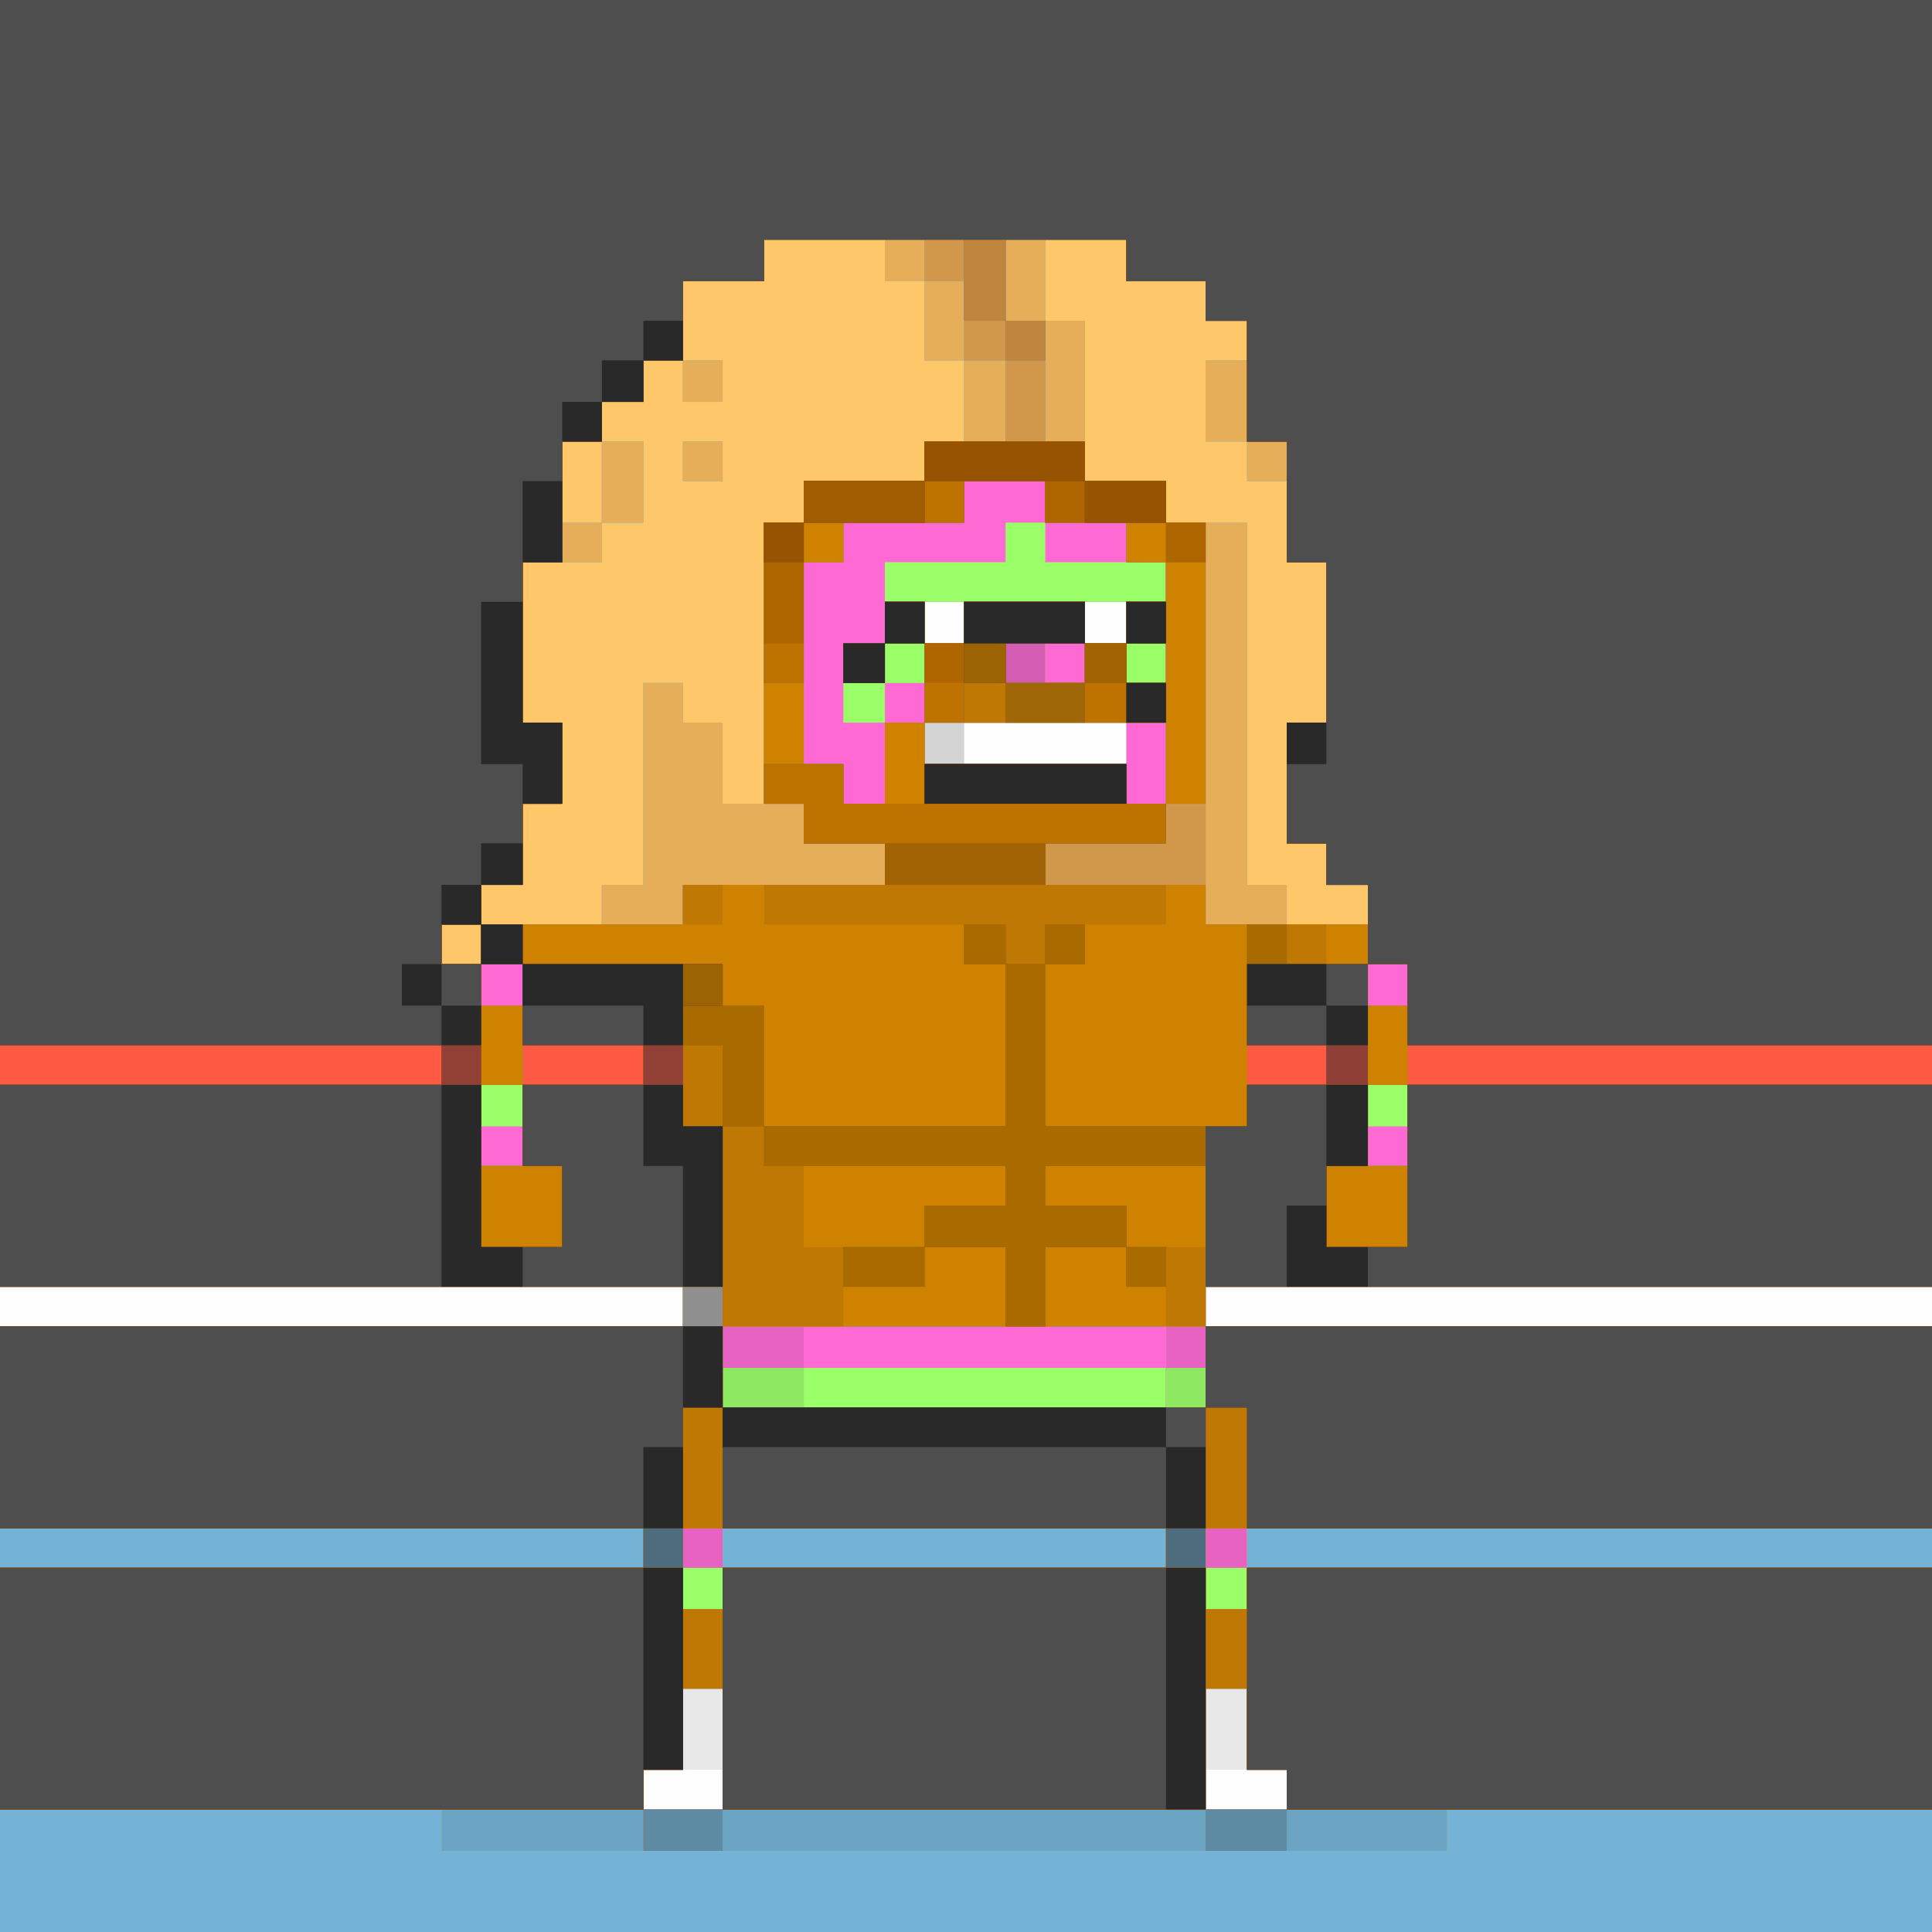 <?xml version="1.0" encoding="utf-8"?>
<!-- Generator: Adobe Illustrator 16.0.0, SVG Export Plug-In . SVG Version: 6.00 Build 0)  -->
<!DOCTYPE svg PUBLIC "-//W3C//DTD SVG 1.1//EN" "http://www.w3.org/Graphics/SVG/1.1/DTD/svg11.dtd">
<svg version="1.1"
	 id="svg3861" xmlns:dc="http://purl.org/dc/elements/1.1/" xmlns:cc="http://creativecommons.org/ns#" xmlns:rdf="http://www.w3.org/1999/02/22-rdf-syntax-ns#" xmlns:svg="http://www.w3.org/2000/svg"
	 xmlns="http://www.w3.org/2000/svg" xmlns:xlink="http://www.w3.org/1999/xlink" x="0px" y="0px" width="1024px" height="1024px"
	 viewBox="0 0 1024 1024" enable-background="new 0 0 1024 1024" xml:space="preserve">
<rect x="0" y="0" width="1024" height="1024" fill="#333333" stroke="none"/>
<g id="g3871">
	<path id="path3935" fill="#FEFEFE" d="M0,512V0h512h512v512v512H512H0V512z"/>
	<path id="path3933" fill="#E8E8E8" d="M0,863.5V703h181h181v-10.5V682H181H0V341V0h512h512v341v341H831.5H639v10.5V703h192.5H1024
		v160.5V1024H512H0V863.5z M383,948.5V938h-21h-21v10.5V959h21h21V948.5z M682,948.5V938h-21.5H639v10.5V959h21.5H682V948.5z
		 M597,394v-11h-43h-43v11v11h43h43V394z M511,330v-11h-10.5H490v11v11h10.5H511V330z M597,330v-11h-11h-11v11v11h11h11V330z"/>
	<path id="path3931" fill="#D4D4D4" d="M0,863.5V703h181h181v-10.5V682H181H0V341V0h512h512v341v341H831.5H639v10.5V703h192.5H1024
		v160.5V1024H512H0V863.5z M383,927v-32h-10.5H362v21.5V938h-10.5H341v10.5V959h21h21V927z M682,948.5V938h-10.5H661v-21.5V895h-11
		h-11v32v32h21.5H682V948.5z M597,394v-11h-43h-43v11v11h43h43V394z M511,330v-11h-10.5H490v11v11h10.5H511V330z M597,330v-11h-11
		h-11v11v11h11h11V330z"/>
	<path id="path3929" fill="#FE69D4" d="M0,863.5V703h181h181v-10.5V682H181H0V341V0h512h512v341v341H831.5H639v10.5V703h192.5H1024
		v160.5V1024H512H0V863.5z M383,927v-32h-10.5H362v21.5V938h-10.5H341v10.5V959h21h21V927z M682,948.5V938h-10.5H661v-21.5V895h-11
		h-11v32v32h21.5H682V948.5z M597,394v-11h-53.5H490v11v11h53.5H597V394z M511,330v-11h-10.5H490v11v11h10.5H511V330z M597,330v-11
		h-11h-11v11v11h11h11V330z"/>
	<path id="path3927" fill="#FEC769" d="M0,863.5V703h181h181v-10.5V682H181H0V341V0h512h512v341v341H831.5H639v10.5V703h192.5H1024
		v160.5V1024H512H0V863.5z M383,927v-32h-10.5H362v21.5V938h-10.5H341v10.5V959h21h21V927z M682,948.5V938h-10.5H661v-21.5V895h-11
		h-11v32v32h21.5H682V948.5z M618,714v-11h-96h-96v11v11h96h96V714z M277,607.5V597h-11h-11v10.5V618h11h11V607.5z M746,607.5V597
		h-10.5H725v10.5V618h10.5H746V607.5z M277,522v-11h-11h-11v11v11h11h11V522z M746,522v-11h-10.5H725v11v11h10.5H746V522z
		 M469,404.5V383h10.5H490v11v11h53.5H597v10.5V426h10.5H618v-21.5V383h-64h-64v-10.5V362h-10.5H469v10.5V383h-11h-11v-21v-21h11h11
		v-21.5V298h32h32v-10.5V277h10.5H554v10.5V298h21.5H597v-10.5V277h-21.5H554v-11v-11h-21.5H511v11v11h-32h-32v10.5V298h-10.5H426
		v53.5V405h10.5H447v10.5V426h11h11V404.5z M575,351.5V341h11h11v-11v-11h-11h-11v11v11h-10.5H554v10.5V362h10.5H575V351.5z
		 M511,330v-11h-10.5H490v11v11h10.5H511V330z"/>
	<path id="path3925" fill="#E862C2" d="M0,863.5V703h181h181v-10.5V682H181H0V341V0h512h512v341v341H831.5H639v10.5V703h192.5H1024
		v160.5V1024H512H0V863.5z M383,927v-32h-10.5H362v21.5V938h-10.5H341v10.5V959h21h21V927z M682,948.5V938h-10.5H661v-21.5V895h-11
		h-11v32v32h21.5H682V948.5z M618,714v-11h-96h-96v11v11h96h96V714z M277,607.5V597h-11h-11v10.5V618h11h11V607.5z M746,607.5V597
		h-10.5H725v10.5V618h10.5H746V607.5z M277,522v-11h-11h-11v-10.5V490h32h32v-10.5V469h11h11v-53.5V362h10.5H362v10.5V383h10.5H383
		v21.5V426h11h11v-74.5V277h10.5H426v-11v-11h32h32v-10.5V234h10.5H511v-21.5V191h-10.5H490v-21v-21h-10.5H469v-11v-11h-32h-32v11
		v11h-21.5H362v21v21h-10.5H341v11v11h-11h-11v10.5V234h-10.5H298v21.5V277h10.5H319v10.5V298h-21h-21v42.5V383h10.5H298v21.5V426
		h-10.5H277v21.5V469h-11h-11v10.5V490h-10.5H234v10.5V511h10.5H255v11v11h11h11V522z M319,255.5V234h11h11v21.5V277h-11h-11V255.5z
		 M362,244.5V234h10.5H383v10.5V255h-10.5H362V244.5z M362,202v-11h10.5H383v11v11h-10.5H362V202z M746,522v-11h-10.5H725v11v11
		h10.5H746V522z M725,479.5V469h-11h-11v-11v-11h-10.5H682v-32v-32h10.5H703v-42.5V298h-10.5H682v-21.5V255h-10.5H661v-10.5V234h-11
		h-11v-21.5V191h11h11v-10.5V170h-11h-11v-10.5V149h-21h-21v-11v-11h-21.5H554v21.5V170h10.5H575v42.5V255h21.5H618v11v11h21.5H661
		v96v96h10.5H682v10.5V490h21.5H725V479.5z M469,404.5V383h10.5H490v11v11h53.5H597v10.5V426h10.5H618v-21.5V383h-64h-64v-10.5V362
		h-10.5H469v10.5V383h-11h-11v-21v-21h11h11v-21.5V298h32h32v-10.5V277h10.5H554v10.5V298h21.5H597v-10.5V277h-21.5H554v-11v-11
		h-21.5H511v11v11h-32h-32v10.5V298h-10.5H426v53.5V405h10.5H447v10.5V426h11h11V404.5z M575,351.5V341h11h11v-11v-11h-11h-11v11v11
		h-10.5H554v10.5V362h10.5H575V351.5z M511,330v-11h-10.5H490v11v11h10.5H511V330z"/>
	<path id="path3923" fill="#9AFE69" d="M0,863.5V703h181h181v-10.5V682H181H0V341V0h512h512v341v341H831.5H639v10.5V703h192.5H1024
		v160.5V1024H512H0V863.5z M383,927v-32h-10.5H362v21.5V938h-10.5H341v10.5V959h21h21V927z M682,948.5V938h-10.5H661v-21.5V895h-11
		h-11v32v32h21.5H682V948.5z M383,820.5V810h-10.5H362v10.5V831h10.5H383V820.5z M661,820.5V810h-11h-11v10.5V831h11h11V820.5z
		 M639,714v-11H511H383v11v11h128h128V714z M277,607.5V597h-11h-11v10.5V618h11h11V607.5z M746,607.5V597h-10.5H725v10.5V618h10.5
		H746V607.5z M277,522v-11h-11h-11v-10.5V490h32h32v-10.5V469h11h11v-53.5V362h10.5H362v10.5V383h10.5H383v21.5V426h11h11v-74.5V277
		h10.5H426v-11v-11h32h32v-10.5V234h10.5H511v-21.5V191h-10.5H490v-21v-21h-10.5H469v-11v-11h-32h-32v11v11h-21.5H362v21v21h-10.5
		H341v11v11h-11h-11v10.5V234h-10.5H298v21.5V277h10.5H319v10.5V298h-21h-21v42.5V383h10.5H298v21.5V426h-10.5H277v21.5V469h-11h-11
		v10.5V490h-10.5H234v10.5V511h10.5H255v11v11h11h11V522z M319,255.5V234h11h11v21.5V277h-11h-11V255.5z M362,244.5V234h10.5H383
		v10.5V255h-10.5H362V244.5z M362,202v-11h10.5H383v11v11h-10.5H362V202z M746,522v-11h-10.5H725v11v11h10.5H746V522z M725,479.5
		V469h-11h-11v-11v-11h-10.5H682v-32v-32h10.5H703v-42.5V298h-10.5H682v-21.5V255h-10.5H661v-10.5V234h-11h-11v-21.5V191h11h11
		v-10.5V170h-11h-11v-10.5V149h-21h-21v-11v-11h-21.5H554v21.5V170h10.5H575v42.5V255h21.5H618v11v11h21.5H661v96v96h10.5H682v10.5
		V490h21.5H725V479.5z M469,404.5V383h10.5H490v11v11h53.5H597v10.5V426h10.5H618v-21.5V383h-64h-64v-10.5V362h-10.5H469v10.5V383
		h-11h-11v-21v-21h11h11v-21.5V298h32h32v-10.5V277h10.5H554v10.5V298h21.5H597v-10.5V277h-21.5H554v-11v-11h-21.5H511v11v11h-32
		h-32v10.5V298h-10.5H426v53.5V405h10.5H447v10.5V426h11h11V404.5z M575,351.5V341h11h11v-11v-11h-11h-11v11v11h-10.5H554v10.5V362
		h10.5H575V351.5z M511,330v-11h-10.5H490v11v11h10.5H511V330z"/>
	<path id="path3921" fill="#74B3D5" d="M0,863.5V703h181h181v-10.5V682H181H0V341V0h512h512v341v341H831.5H639v10.5V703h192.5H1024
		v160.5V1024H512H0V863.5z M383,927v-32h-10.5H362v21.5V938h-10.5H341v10.5V959h21h21V927z M682,948.5V938h-10.5H661v-21.5V895h-11
		h-11v32v32h21.5H682V948.5z M383,831.5V810h-10.5H362v21.5V853h10.5H383V831.5z M661,831.5V810h-11h-11v21.5V853h11h11V831.5z
		 M618,735.5V725h10.5H639v-11v-11H511H383v11v11h21.5H426v10.5V746h96h96V735.5z M277,596.5V575h-11h-11v21.5V618h11h11V596.5z
		 M746,596.5V575h-10.5H725v21.5V618h10.5H746V596.5z M277,522v-11h-11h-11v-10.5V490h32h32v-10.5V469h11h11v-53.5V362h10.5H362
		v10.5V383h10.5H383v21.5V426h11h11v-74.5V277h10.5H426v-11v-11h32h32v-10.5V234h10.5H511v-21.5V191h-10.5H490v-21v-21h-10.5H469
		v-11v-11h-32h-32v11v11h-21.5H362v21v21h-10.5H341v11v11h-11h-11v10.5V234h-10.5H298v21.5V277h10.5H319v10.5V298h-21h-21v42.5V383
		h10.5H298v21.5V426h-10.5H277v21.5V469h-11h-11v10.5V490h-10.5H234v10.5V511h10.5H255v11v11h11h11V522z M319,255.5V234h11h11v21.5
		V277h-11h-11V255.5z M362,244.5V234h10.5H383v10.5V255h-10.5H362V244.5z M362,202v-11h10.5H383v11v11h-10.5H362V202z M746,522v-11
		h-10.5H725v11v11h10.5H746V522z M725,479.5V469h-11h-11v-11v-11h-10.5H682v-32v-32h10.5H703v-42.5V298h-10.5H682v-21.5V255h-10.5
		H661v-10.5V234h-11h-11v-21.5V191h11h11v-10.5V170h-11h-11v-10.5V149h-21h-21v-11v-11h-21.5H554v21.5V170h10.5H575v42.5V255h21.5
		H618v11v11h21.5H661v96v96h10.5H682v10.5V490h21.5H725V479.5z M469,404.5V383h10.5H490v11v11h53.5H597v10.5V426h10.5H618v-21.5V383
		h-64h-64v-21v-21h10.5H511v-11v-11h32h32v11v11h-10.5H554v10.5V362h10.5H575v-10.5V341h11h11v10.5V362h10.5H618v-10.5V341h-10.5
		H597v-11v-11h10.5H618v-10.5V298h-10.5H597v-10.5V277h-21.5H554v-11v-11h-21.5H511v11v11h-32h-32v10.5V298h-10.5H426v53.5V405h10.5
		H447v10.5V426h11h11V404.5z M447,351.5V341h11h11v-11v-11h10.5H490v11v11h-10.5H469v10.5V362h-11h-11V351.5z"/>
	<path id="path3919" fill="#E6AE59" d="M234,970v-11H117H0v-64v-64h170.5H341v-10.5V810H170.5H0v-53.5V703h181h181v-10.5V682H181H0
		V341V0h512h512v341v341H831.5H639v10.5V703h192.5H1024v53.5V810H831.5H639v21.5V853h11h11v-11v-11h181.5H1024v64v64H895.5H767v11
		v11H500.5H234V970z M383,927v-32h-10.5H362v21.5V938h-10.5H341v10.5V959h21h21V927z M682,948.5V938h-10.5H661v-21.5V895h-11h-11v32
		v32h21.5H682V948.5z M383,842v-11h117.5H618v-10.5V810H490H362v21.5V853h10.5H383V842z M618,735.5V725h10.5H639v-11v-11H511H383v11
		v11h21.5H426v10.5V746h96h96V735.5z M277,596.5V575h-11h-11v21.5V618h11h11V596.5z M746,596.5V575h-10.5H725v21.5V618h10.5H746
		V596.5z M277,522v-11h-11h-11v-10.5V490h32h32v-10.5V469h11h11v-53.5V362h10.5H362v10.5V383h10.5H383v21.5V426h11h11v-74.5V277
		h10.5H426v-11v-11h32h32v-10.5V234h10.5H511v-21.5V191h-10.5H490v-21v-21h-10.5H469v-11v-11h-32h-32v11v11h-21.5H362v21v21h-10.5
		H341v11v11h-11h-11v10.5V234h-10.5H298v21.5V277h10.5H319v10.5V298h-21h-21v42.5V383h10.5H298v21.5V426h-10.5H277v21.5V469h-11h-11
		v10.5V490h-10.5H234v10.5V511h10.5H255v11v11h11h11V522z M319,255.5V234h11h11v21.5V277h-11h-11V255.5z M362,244.5V234h10.5H383
		v10.5V255h-10.5H362V244.5z M362,202v-11h10.5H383v11v11h-10.5H362V202z M746,522v-11h-10.5H725v11v11h10.5H746V522z M725,479.5
		V469h-11h-11v-11v-11h-10.5H682v-32v-32h10.5H703v-42.5V298h-10.5H682v-21.5V255h-10.5H661v-10.5V234h-11h-11v-21.5V191h11h11
		v-10.5V170h-11h-11v-10.5V149h-21h-21v-11v-11h-21.5H554v21.5V170h10.5H575v42.5V255h21.5H618v11v11h21.5H661v96v96h10.5H682v10.5
		V490h21.5H725V479.5z M469,404.5V383h10.5H490v11v11h53.5H597v10.5V426h10.5H618v-21.5V383h-64h-64v-21v-21h10.5H511v-11v-11h32h32
		v11v11h-10.5H554v10.5V362h10.5H575v-10.5V341h11h11v10.5V362h10.5H618v-10.5V341h-10.5H597v-11v-11h10.5H618v-10.5V298h-10.5H597
		v-10.5V277h-21.5H554v-11v-11h-21.5H511v11v11h-32h-32v10.5V298h-10.5H426v53.5V405h10.5H447v10.5V426h11h11V404.5z M447,351.5V341
		h11h11v-11v-11h10.5H490v11v11h-10.5H469v10.5V362h-11h-11V351.5z"/>
	<path id="path3917" fill="#D45CB2" d="M234,970v-11H117H0v-64v-64h170.5H341v-10.5V810H170.5H0v-53.5V703h181h181v-10.5V682H181H0
		V341V0h512h512v341v341H831.5H639v10.5V703h192.5H1024v53.5V810H831.5H639v21.5V853h11h11v-11v-11h181.5H1024v64v64H895.5H767v11
		v11H500.5H234V970z M383,927v-32h-10.5H362v21.5V938h-10.5H341v10.5V959h21h21V927z M682,948.5V938h-10.5H661v-21.5V895h-11h-11v32
		v32h21.5H682V948.5z M383,842v-11h117.5H618v-10.5V810H490H362v21.5V853h10.5H383V842z M618,735.5V725h10.5H639v-11v-11H511H383v11
		v11h21.5H426v10.5V746h96h96V735.5z M277,596.5V575h-11h-11v21.5V618h11h11V596.5z M746,596.5V575h-10.5H725v21.5V618h10.5H746
		V596.5z M277,522v-11h-11h-11v-10.5V490h53.5H362v-10.5V469h53.5H469v-11v-11h-21.5H426v-10.5V426h-10.5H405v-74.5V277h10.5H426
		v-11v-11h32h32v-10.5V234h21.5H533v-21.5V191h-11h-11v-21v-21h-10.5H490v-11v-11h-42.5H405v11v11h-21.5H362v21v21h-10.5H341v11v11
		h-11h-11v10.5V234h-10.5H298v32v32h-10.5H277v42.5V383h10.5H298v21.5V426h-10.5H277v21.5V469h-11h-11v10.5V490h-10.5H234v10.5V511
		h10.5H255v11v11h11h11V522z M746,522v-11h-10.5H725v11v11h10.5H746V522z M725,479.5V469h-11h-11v-11v-11h-10.5H682v-32v-32h10.5
		H703v-42.5V298h-10.5H682v-32v-32h-10.5H661v-32v-32h-11h-11v-10.5V149h-21h-21v-11v-11h-32h-32v21.5V170h10.5H554v32v32h10.5H575
		v10.5V255h21.5H618v11v11h10.5H639v106.5V490h43h43V479.5z M469,404.5V383h10.5H490v11v11h53.5H597v10.5V426h10.5H618v-21.5V383
		h-64h-64v-21v-21h10.5H511v-11v-11h32h32v11v11h-10.5H554v10.5V362h10.5H575v-10.5V341h11h11v10.5V362h10.5H618v-10.5V341h-10.5
		H597v-11v-11h10.5H618v-10.5V298h-10.5H597v-10.5V277h-21.5H554v-11v-11h-21.5H511v11v11h-32h-32v10.5V298h-10.5H426v53.5V405h10.5
		H447v10.5V426h11h11V404.5z M447,351.5V341h11h11v-11v-11h10.5H490v11v11h-10.5H469v10.5V362h-11h-11V351.5z"/>
	<path id="path3915" fill="#8EE862" d="M234,970v-11H117H0v-64v-64h170.5H341v-10.5V810H170.5H0v-53.5V703h181h181v-10.5V682H181H0
		V341V0h512h512v341v341H831.5H639v10.5V703h192.5H1024v53.5V810H831.5H639v21.5V853h11h11v-11v-11h181.5H1024v64v64H895.5H767v11
		v11H500.5H234V970z M383,927v-32h-10.5H362v21.5V938h-10.5H341v10.5V959h21h21V927z M682,948.5V938h-10.5H661v-21.5V895h-11h-11v32
		v32h21.5H682V948.5z M383,842v-11h117.5H618v-10.5V810H490H362v21.5V853h10.5H383V842z M618,735.5V725h10.5H639v-11v-11H511H383v11
		v11h21.5H426v10.5V746h96h96V735.5z M277,596.5V575h-11h-11v21.5V618h11h11V596.5z M746,596.5V575h-10.5H725v21.5V618h10.5H746
		V596.5z M277,522v-11h-11h-11v-10.5V490h53.5H362v-10.5V469h53.5H469v-11v-11h-21.5H426v-10.5V426h-10.5H405v-74.5V277h10.5H426
		v-11v-11h32h32v-10.5V234h21.5H533v-21.5V191h-11h-11v-21v-21h-10.5H490v-11v-11h-42.5H405v11v11h-21.5H362v21v21h-10.5H341v11v11
		h-11h-11v10.5V234h-10.5H298v32v32h-10.5H277v42.5V383h10.5H298v21.5V426h-10.5H277v21.5V469h-11h-11v10.5V490h-10.5H234v10.5V511
		h10.5H255v11v11h11h11V522z M746,522v-11h-10.5H725v11v11h10.5H746V522z M725,479.5V469h-11h-11v-11v-11h-10.5H682v-32v-32h10.5
		H703v-42.5V298h-10.5H682v-32v-32h-10.5H661v-32v-32h-11h-11v-10.5V149h-21h-21v-11v-11h-32h-32v21.5V170h10.5H554v32v32h10.5H575
		v10.5V255h21.5H618v11v11h10.5H639v106.5V490h43h43V479.5z M469,404.5V383h10.5H490v11v11h53.5H597v10.5V426h10.5H618v-21.5V383
		h-64h-64v-21v-21h10.5H511v-11v-11h32h32v11v11h-21h-21v10.5V362h21h21v-10.5V341h11h11v10.5V362h10.5H618v-10.5V341h-10.5H597v-11
		v-11h10.5H618v-10.5V298h-10.5H597v-10.5V277h-21.5H554v-11v-11h-21.5H511v11v11h-32h-32v10.5V298h-10.5H426v53.5V405h10.5H447
		v10.5V426h11h11V404.5z M447,351.5V341h11h11v-11v-11h10.5H490v11v11h-10.5H469v10.5V362h-11h-11V351.5z"/>
	<path id="path3913" fill="#6CA4C3" d="M234,970v-11H117H0v-64v-64h170.5H341v-10.5V810H170.5H0v-53.5V703h181h181v-10.5V682H181H0
		V341V0h512h512v341v341H831.5H639v10.5V703h192.5H1024v53.5V810H831.5H639v21.5V853h11h11v-11v-11h181.5H1024v64v64H895.5H767v11
		v11H500.5H234V970z M383,927v-32h-10.5H362v21.5V938h-10.5H341v10.5V959h21h21V927z M682,948.5V938h-10.5H661v-21.5V895h-11h-11v32
		v32h21.5H682V948.5z M383,842v-11h117.5H618v-10.5V810H490H362v21.5V853h10.5H383V842z M639,724.5V703H511H383v21.5V746h128h128
		V724.5z M277,596.5V575h-11h-11v21.5V618h11h11V596.5z M746,596.5V575h-10.5H725v21.5V618h10.5H746V596.5z M277,522v-11h-11h-11
		v-10.5V490h53.5H362v-10.5V469h53.5H469v-11v-11h-21.5H426v-10.5V426h-10.5H405v-74.5V277h10.5H426v-11v-11h32h32v-10.5V234h21.5
		H533v-21.5V191h-11h-11v-21v-21h-10.5H490v-11v-11h-42.5H405v11v11h-21.5H362v21v21h-10.5H341v11v11h-11h-11v10.5V234h-10.5H298v32
		v32h-10.5H277v42.5V383h10.5H298v21.5V426h-10.5H277v21.5V469h-11h-11v10.5V490h-10.5H234v10.5V511h10.5H255v11v11h11h11V522z
		 M746,522v-11h-10.5H725v11v11h10.5H746V522z M725,479.5V469h-11h-11v-11v-11h-10.5H682v-32v-32h10.5H703v-42.5V298h-10.5H682v-32
		v-32h-10.5H661v-32v-32h-11h-11v-10.5V149h-21h-21v-11v-11h-32h-32v21.5V170h10.5H554v32v32h10.5H575v10.5V255h21.5H618v11v11h10.5
		H639v106.5V490h43h43V479.5z M469,404.5V383h10.5H490v11v11h53.5H597v10.5V426h10.5H618v-21.5V383h-64h-64v-21v-21h10.5H511v-11
		v-11h32h32v11v11h-21h-21v10.5V362h21h21v-10.5V341h11h11v10.5V362h10.5H618v-10.5V341h-10.5H597v-11v-11h10.5H618v-10.5V298h-10.5
		H597v-10.5V277h-21.5H554v-11v-11h-21.5H511v11v11h-32h-32v10.5V298h-10.5H426v53.5V405h10.5H447v10.5V426h11h11V404.5z M447,351.5
		V341h11h11v-11v-11h10.5H490v11v11h-10.5H469v10.5V362h-11h-11V351.5z"/>
	<path id="path3911" fill="#D1984B" d="M341,970v-11H170.5H0v-64v-64h170.5H341v-10.5V810H170.5H0v-53.5V703h181h181v-10.5V682H181
		H0V341V0h512h512v341v341H831.5H639v10.5V703h192.5H1024v53.5V810H831.5H639v21.5V853h11h11v-11v-11h181.5H1024v64v64H853H682v11
		v11h-21.5H639v-11v-11H511H383v11v11h-21h-21V970z M383,927v-32h-10.5H362v21.5V938h-10.5H341v10.5V959h21h21V927z M682,948.5V938
		h-10.5H661v-21.5V895h-11h-11v32v32h21.5H682V948.5z M383,842v-11h117.5H618v-10.5V810H490H362v21.5V853h10.5H383V842z M639,724.5
		V703H511H383v21.5V746h128h128V724.5z M277,596.5V575h-11h-11v21.5V618h11h11V596.5z M746,596.5V575h-10.5H725v21.5V618h10.5H746
		V596.5z M277,522v-11h-11h-11v-10.5V490h53.5H362v-10.5V469h53.5H469v-11v-11h-21.5H426v-10.5V426h-10.5H405v-74.5V277h10.5H426
		v-11v-11h32h32v-10.5V234h21.5H533v-21.5V191h-11h-11v-21v-21h-10.5H490v-11v-11h-42.5H405v11v11h-21.5H362v21v21h-10.5H341v11v11
		h-11h-11v10.5V234h-10.5H298v32v32h-10.5H277v42.5V383h10.5H298v21.5V426h-10.5H277v21.5V469h-11h-11v10.5V490h-10.5H234v10.5V511
		h10.5H255v11v11h11h11V522z M746,522v-11h-10.5H725v11v11h10.5H746V522z M725,479.5V469h-11h-11v-11v-11h-10.5H682v-32v-32h10.5
		H703v-42.5V298h-10.5H682v-32v-32h-10.5H661v-32v-32h-11h-11v-10.5V149h-21h-21v-11v-11h-32h-32v21.5V170h10.5H554v32v32h10.5H575
		v10.5V255h21.5H618v11v11h10.5H639v106.5V490h43h43V479.5z M469,404.5V383h10.5H490v11v11h53.5H597v10.5V426h10.5H618v-21.5V383
		h-64h-64v-21v-21h10.5H511v-11v-11h32h32v11v11h-21h-21v10.5V362h21h21v-10.5V341h11h11v10.5V362h10.5H618v-10.5V341h-10.5H597v-11
		v-11h10.5H618v-10.5V298h-10.5H597v-10.5V277h-21.5H554v-11v-11h-21.5H511v11v11h-32h-32v10.5V298h-10.5H426v53.5V405h10.5H447
		v10.5V426h11h11V404.5z M447,351.5V341h11h11v-11v-11h10.5H490v11v11h-10.5H469v10.5V362h-11h-11V351.5z"/>
	<path id="path3909" fill="#8F8F8F" d="M341,970v-11H170.5H0v-64v-64h170.5H341v-10.5V810H170.5H0v-53.5V703h181h181v-10.5V682H181
		H0V341V0h512h512v341v341H831.5H639v10.5V703h192.5H1024v53.5V810H831.5H639v21.5V853h11h11v-11v-11h181.5H1024v64v64H853H682v11
		v11h-21.5H639v-11v-11H511H383v11v11h-21h-21V970z M383,927v-32h-10.5H362v21.5V938h-10.5H341v10.5V959h21h21V927z M682,948.5V938
		h-10.5H661v-21.5V895h-11h-11v32v32h21.5H682V948.5z M383,842v-11h117.5H618v-10.5V810H490H362v21.5V853h10.5H383V842z M639,724.5
		V703H511H383v21.5V746h128h128V724.5z M277,596.5V575h-11h-11v21.5V618h11h11V596.5z M746,596.5V575h-10.5H725v21.5V618h10.5H746
		V596.5z M277,522v-11h-11h-11v-10.5V490h53.5H362v-10.5V469h53.5H469v-11v-11h-21.5H426v-10.5V426h-10.5H405v-74.5V277h10.5H426
		v-11v-11h32h32v-10.5V234h42.5H575v10.5V255h21.5H618v11v11h10.5H639v74.5V426h-10.5H618v-21.5V383h-64h-64v-21v-21h10.5H511v-11
		v-11h32h32v11v11h-21h-21v10.5V362h21h21v-10.5V341h11h11v10.5V362h10.5H618v-10.5V341h-10.5H597v-11v-11h10.5H618v-10.5V298h-10.5
		H597v-10.5V277h-21.5H554v-11v-11h-21.5H511v11v11h-32h-32v10.5V298h-10.5H426v53.5V405h10.5H447v10.5V426h11h11v-21.5V383h10.5
		H490v11v11h53.5H597v10.5V426h10.5H618v10.5V447h-32h-32v11v11h42.5H639v10.5V490h43h43v-10.5V469h-11h-11v-11v-11h-10.5H682v-32
		v-32h10.5H703v-42.5V298h-10.5H682v-32v-32h-10.5H661v-32v-32h-11h-11v-10.5V149h-21h-21v-11v-11h-32h-32v21.5V170h-11h-11v-21.5
		V127h-53h-53v11v11h-21.5H362v21v21h-10.5H341v11v11h-11h-11v10.5V234h-10.5H298v32v32h-10.5H277v42.5V383h10.5H298v21.5V426h-10.5
		H277v21.5V469h-11h-11v10.5V490h-10.5H234v10.5V511h10.5H255v11v11h11h11V522z M447,351.5V341h11h11v-11v-11h10.5H490v11v11h-10.5
		H469v10.5V362h-11h-11V351.5z M533,180.5V170h10.5H554v10.5V191h-10.5H533V180.5z M746,522v-11h-10.5H725v11v11h10.5H746V522z"/>
	<path id="path3907" fill="#FE5943" d="M341,970v-11H170.5H0v-64v-64h170.5H341v-10.5V810H170.5H0v-53.5V703h191.5H383v-10.5V682
		H191.5H0V341V0h512h512v341v341H831.5H639v10.5V703h192.5H1024v53.5V810H831.5H639v21.5V853h11h11v-11v-11h181.5H1024v64v64H853
		H682v11v11h-21.5H639v-11v-11H511H383v11v11h-21h-21V970z M383,927v-32h-10.5H362v21.5V938h-10.5H341v10.5V959h21h21V927z
		 M682,948.5V938h-10.5H661v-21.5V895h-11h-11v32v32h21.5H682V948.5z M383,842v-11h117.5H618v-10.5V810H490H362v21.5V853h10.5H383
		V842z M639,724.5V703H511H383v21.5V746h128h128V724.5z M277,596.5V575h-11h-11v21.5V618h11h11V596.5z M746,596.5V575h-10.5H725
		v21.5V618h10.5H746V596.5z M277,522v-11h-11h-11v-10.5V490h53.5H362v-10.5V469h53.5H469v-11v-11h-21.5H426v-10.5V426h-10.5H405
		v-74.5V277h10.5H426v-11v-11h32h32v-10.5V234h42.5H575v10.5V255h21.5H618v11v11h10.5H639v74.5V426h-10.5H618v-21.5V383h-64h-64v-21
		v-21h10.5H511v-11v-11h32h32v11v11h-21h-21v10.5V362h21h21v-10.5V341h11h11v10.5V362h10.5H618v-10.5V341h-10.5H597v-11v-11h10.5
		H618v-10.5V298h-10.5H597v-10.5V277h-21.5H554v-11v-11h-21.5H511v11v11h-32h-32v10.5V298h-10.5H426v53.5V405h10.5H447v10.5V426h11
		h11v-21.5V383h10.5H490v11v11h53.5H597v10.5V426h10.5H618v10.5V447h-32h-32v11v11h42.5H639v10.5V490h43h43v-10.5V469h-11h-11v-11
		v-11h-10.5H682v-32v-32h10.5H703v-42.5V298h-10.5H682v-32v-32h-10.5H661v-32v-32h-11h-11v-10.5V149h-21h-21v-11v-11h-32h-32v21.5
		V170h-11h-11v-21.5V127h-53h-53v11v11h-21.5H362v21v21h-10.5H341v11v11h-11h-11v10.5V234h-10.5H298v32v32h-10.5H277v42.5V383h10.5
		H298v21.5V426h-10.5H277v21.5V469h-11h-11v10.5V490h-10.5H234v10.5V511h10.5H255v11v11h11h11V522z M447,351.5V341h11h11v-11v-11
		h10.5H490v11v11h-10.5H469v10.5V362h-11h-11V351.5z M533,180.5V170h10.5H554v10.5V191h-10.5H533V180.5z M746,522v-11h-10.5H725v11
		v11h10.5H746V522z"/>
	<path id="path3905" fill="#5E8BA4" d="M341,970v-11H170.5H0v-64v-64h170.5H341v-10.5V810H170.5H0v-53.5V703h191.5H383v-10.5V682
		H191.5H0v-53.5V575h117h117v-10.5V554H117H0V277V0h512h512v277v277H885H746v10.5V575h139h139v53.5V682H831.5H639v10.5V703h192.5
		H1024v53.5V810H831.5H639v21.5V853h11h11v-11v-11h181.5H1024v64v64H853H682v11v11h-21.5H639v-11v-11H511H383v11v11h-21h-21V970z
		 M383,927v-32h-10.5H362v21.5V938h-10.5H341v10.5V959h21h21V927z M682,948.5V938h-10.5H661v-21.5V895h-11h-11v32v32h21.5H682V948.5
		z M383,842v-11h117.5H618v-10.5V810H490H362v21.5V853h10.5H383V842z M639,724.5V703H511H383v21.5V746h128h128V724.5z M277,596.5
		V575h32h32v-10.5V554h-32h-32v10.5V575h-11h-11v21.5V618h11h11V596.5z M746,596.5V575h-10.5H725v21.5V618h10.5H746V596.5z
		 M703,564.5V554h-21h-21v10.5V575h21h21V564.5z M277,522v-11h-11h-11v-10.5V490h53.5H362v-10.5V469h53.5H469v-11v-11h-21.5H426
		v-10.5V426h-10.5H405v-74.5V277h10.5H426v-11v-11h32h32v-10.5V234h42.5H575v10.5V255h21.5H618v11v11h10.5H639v74.5V426h-10.5H618
		v-21.5V383h-64h-64v-21v-21h10.5H511v-11v-11h32h32v11v11h-21h-21v10.5V362h21h21v-10.5V341h11h11v10.5V362h10.5H618v-10.5V341
		h-10.5H597v-11v-11h10.5H618v-10.5V298h-10.5H597v-10.5V277h-21.5H554v-11v-11h-21.5H511v11v11h-32h-32v10.5V298h-10.5H426v53.5
		V405h10.5H447v10.5V426h11h11v-21.5V383h10.5H490v11v11h53.5H597v10.5V426h10.5H618v10.5V447h-32h-32v11v11h42.5H639v10.5V490h43
		h43v-10.5V469h-11h-11v-11v-11h-10.5H682v-32v-32h10.5H703v-42.5V298h-10.5H682v-32v-32h-10.5H661v-32v-32h-11h-11v-10.5V149h-21
		h-21v-11v-11h-32h-32v21.5V170h-11h-11v-21.5V127h-53h-53v11v11h-21.5H362v21v21h-10.5H341v11v11h-11h-11v10.5V234h-10.5H298v32v32
		h-10.5H277v42.5V383h10.5H298v21.5V426h-10.5H277v21.5V469h-11h-11v10.5V490h-10.5H234v10.5V511h10.5H255v11v11h11h11V522z
		 M447,351.5V341h11h11v-11v-11h10.5H490v11v11h-10.5H469v10.5V362h-11h-11V351.5z M533,180.5V170h10.5H554v10.5V191h-10.5H533
		V180.5z M746,522v-11h-10.5H725v11v11h10.5H746V522z"/>
	<path id="path3903" fill="#BF863F" d="M0,895v-64h170.5H341v-10.5V810H170.5H0v-53.5V703h191.5H383v-10.5V682H191.5H0v-53.5V575
		h117h117v-10.5V554H117H0V277V0h512h512v277v277H885H746v10.5V575h139h139v53.5V682H831.5H639v10.5V703h192.5H1024v53.5V810H831.5
		H639v21.5V853h11h11v-11v-11h181.5H1024v64v64H853H682v-10.5V938h-10.5H661v-21.5V895h-11h-11v32v32H511H383v-32v-32h-10.5H362
		v21.5V938h-10.5H341v10.5V959H170.5H0V895z M383,842v-11h117.5H618v-10.5V810H490H362v21.5V853h10.5H383V842z M639,724.5V703H511
		H383v21.5V746h128h128V724.5z M277,596.5V575h32h32v-10.5V554h-32h-32v10.5V575h-11h-11v21.5V618h11h11V596.5z M746,596.5V575
		h-10.5H725v21.5V618h10.5H746V596.5z M703,564.5V554h-21h-21v10.5V575h21h21V564.5z M277,522v-11h-11h-11v-10.5V490h53.5H362v-10.5
		V469h53.5H469v-11v-11h-21.5H426v-10.5V426h-10.5H405v-74.5V277h10.5H426v-11v-11h32h32v-10.5V234h42.5H575v10.5V255h21.5H618v11
		v11h10.5H639v74.5V426h-10.5H618v-21.5V383h-64h-64v-21v-21h10.5H511v-11v-11h32h32v11v11h-21h-21v10.5V362h21h21v-10.5V341h11h11
		v10.5V362h10.5H618v-10.5V341h-10.5H597v-11v-11h10.5H618v-10.5V298h-10.5H597v-10.5V277h-21.5H554v-11v-11h-21.5H511v11v11h-32
		h-32v10.5V298h-10.5H426v53.5V405h10.5H447v10.5V426h11h11v-21.5V383h10.5H490v11v11h53.5H597v10.5V426h10.5H618v10.5V447h-32h-32
		v11v11h42.5H639v10.5V490h43h43v-10.5V469h-11h-11v-11v-11h-10.5H682v-32v-32h10.5H703v-42.5V298h-10.5H682v-32v-32h-10.5H661v-32
		v-32h-11h-11v-10.5V149h-21h-21v-11v-11h-32h-32v21.5V170h-11h-11v-21.5V127h-53h-53v11v11h-21.5H362v21v21h-10.5H341v11v11h-11
		h-11v10.5V234h-10.5H298v32v32h-10.5H277v42.5V383h10.5H298v21.5V426h-10.5H277v21.5V469h-11h-11v10.5V490h-10.5H234v10.5V511h10.5
		H255v11v11h11h11V522z M447,351.5V341h11h11v-11v-11h10.5H490v11v11h-10.5H469v10.5V362h-11h-11V351.5z M533,180.5V170h10.5H554
		v10.5V191h-10.5H533V180.5z M746,522v-11h-10.5H725v11v11h10.5H746V522z"/>
	<path id="path3901" fill="#CF8200" d="M0,895v-64h170.5H341v-10.5V810H170.5H0v-53.5V703h191.5H383v-10.5V682H191.5H0v-53.5V575
		h117h117v-10.5V554H117H0V277V0h512h512v277v277H885H746v10.5V575h139h139v53.5V682H831.5H639v10.5V703h192.5H1024v53.5V810H831.5
		H639v21.5V853h11h11v-11v-11h181.5H1024v64v64H853H682v-10.5V938h-10.5H661v-21.5V895h-11h-11v32v32H511H383v-32v-32h-10.5H362
		v21.5V938h-10.5H341v10.5V959H170.5H0V895z M383,842v-11h117.5H618v-10.5V810H490H362v21.5V853h10.5H383V842z M639,724.5V703H511
		H383v21.5V746h128h128V724.5z M277,596.5V575h32h32v-10.5V554h-32h-32v10.5V575h-11h-11v21.5V618h11h11V596.5z M746,596.5V575
		h-10.5H725v21.5V618h10.5H746V596.5z M703,564.5V554h-21h-21v10.5V575h21h21V564.5z M277,522v-11h-11h-11v-10.5V490h53.5H362v-10.5
		V469h53.5H469v-11v-11h-21.5H426v-10.5V426h-10.5H405v-74.5V277h10.5H426v-11v-11h32h32v-10.5V234h42.5H575v10.5V255h21.5H618v11
		v11h10.5H639v74.5V426h-10.5H618v-21.5V383h-64h-64v-21v-21h10.5H511v-11v-11h32h32v11v11h-21h-21v10.5V362h21h21v-10.5V341h11h11
		v10.5V362h10.5H618v-10.5V341h-10.5H597v-11v-11h10.5H618v-10.5V298h-10.5H597v-10.5V277h-21.5H554v-11v-11h-21.5H511v11v11h-32
		h-32v10.5V298h-10.5H426v53.5V405h10.5H447v10.5V426h11h11v-21.5V383h10.5H490v11v11h53.5H597v10.5V426h10.5H618v10.5V447h-32h-32
		v11v11h42.5H639v10.5V490h43h43v-10.5V469h-11h-11v-11v-11h-10.5H682v-32v-32h10.5H703v-42.5V298h-10.5H682v-32v-32h-10.5H661v-32
		v-32h-11h-11v-10.5V149h-21h-21v-11v-11h-96h-96v11v11h-21.5H362v21v21h-10.5H341v11v11h-11h-11v10.5V234h-10.5H298v32v32h-10.5
		H277v42.5V383h10.5H298v21.5V426h-10.5H277v21.5V469h-11h-11v10.5V490h-10.5H234v10.5V511h10.5H255v11v11h11h11V522z M447,351.5
		V341h11h11v-11v-11h10.5H490v11v11h-10.5H469v10.5V362h-11h-11V351.5z M746,522v-11h-10.5H725v11v11h10.5H746V522z"/>
	<path id="path3899" fill="#BE7803" d="M0,895v-64h170.5H341v-10.5V810H170.5H0v-53.5V703h191.5H383v-10.5V682H191.5H0v-53.5V575
		h117h117v-10.5V554H117H0V277V0h512h512v277v277H885H746v-21.5V511h-10.5H725v53.5V618h-11h-11v21.5V661h21.5H746v-43v-43h139h139
		v53.5V682H831.5H639v10.5V703h192.5H1024v53.5V810H831.5H639v21.5V853h11h11v-11v-11h181.5H1024v64v64H853H682v-10.5V938h-10.5H661
		v-21.5V895h-11h-11v32v32H511H383v-32v-32h-10.5H362v21.5V938h-10.5H341v10.5V959H170.5H0V895z M383,842v-11h117.5H618v-10.5V810
		H490H362v21.5V853h10.5H383V842z M639,724.5V703h-10.5H618v-10.5V682h-10.5H597v-10.5V661h21h21v-21.5V618h-42.5H554v10.5V639h21.5
		H597v11v11h-21.5H554v21v21h-10.5H533v-21v-21h-21.5H490v-11v-11h21.5H533v-10.5V618h-53.5H426v21.5V661h32h32v10.5V682h-21.5H447
		v10.5V703h-32h-32v21.5V746h128h128V724.5z M298,639.5V618h-10.5H277v-21.5V575h32h32v-10.5V554h-32h-32v-21.5V511h53h53v11v11h11
		h11v32v32h64h64v-43v-43h-11h-11v-10.5V490h-53h-53v-10.5V469h32h32v-11v-11h-21.5H426v-10.5V426h-10.5H405v-10.5V405h21h21v10.5
		V426h21.5H490v-10.5V405h53.5H597v10.5V426h10.5H618v10.5V447h-32h-32v11v11h32h32v10.5V490h-21.5H575v10.5V511h-10.5H554v43v43
		h53.5H661v-11v-11h21h21v-10.5V554h-21h-21v-32v-32h21h21v10.5V511h11h11v-21v-21h-11h-11v-11v-11h-10.5H682v-32v-32h10.5H703
		v-42.5V298h-10.5H682v-32v-32h-10.5H661v-32v-32h-11h-11v-10.5V149h-21h-21v-11v-11h-96h-96v11v11h-21.5H362v21v21h-10.5H341v11v11
		h-11h-11v10.5V234h-10.5H298v32v32h-10.5H277v42.5V383h10.5H298v21.5V426h-10.5H277v21.5V469h-11h-11v10.5V490h-10.5H234v10.5V511
		h10.5H255v75v75h21.5H298V639.5z M255,500.5V490h11h11v10.5V511h-11h-11V500.5z M362,479.5V469h10.5H383v10.5V490h-10.5H362V479.5z
		 M490,362v-21h-10.5H469v10.5V362h-11h-11v-10.5V341h11h11v-11v-11h10.5H490v11v11h10.5H511v-11v-11h32h32v11v11h11h11v-11v-11
		h10.5H618v11v11h-10.5H597v10.5V362h10.5H618v10.5V383h-64h-64V362z M575,351.5V341h-21h-21v10.5V362h21h21V351.5z M405,319.5V277
		h10.5H426v-11v-11h32h32v-10.5V234h42.5H575v10.5V255h21.5H618v11v11h10.5H639v10.5V298h-10.5H618v-10.5V277h-32h-32v-11v-11h-21.5
		H511v11v11h-42.5H426v42.5V362h-10.5H405V319.5z"/>
	<path id="path3897" fill="#4D6C7D" d="M0,895v-64h170.5H341v-10.5V810H170.5H0v-53.5V703h191.5H383v21.5V746h128h128v-21.5V703
		h192.5H1024v53.5V810H842.5H661v-32v-32h-11h-11v106.5V959H511H383v-64v-64h117.5H618v-10.5V810H500.5H383v-32v-32h-10.5H362v96v96
		h-10.5H341v10.5V959H170.5H0V895z M682,948.5V938h-10.5H661v-53.5V831h181.5H1024v64v64H853H682V948.5z M533,682v-21h-21.5H490
		v10.5V682h-21.5H447v-10.5V661h21.5H490v-11v-11h21.5H533v-10.5V618h-64h-64v-10.5V597h-11h-11v42.5V682H191.5H0v-53.5V575h117h117
		v-10.5V554H117H0V277V0h512h512v277v277H885H746v-21.5V511h-10.5H725v53.5V618h-11h-11v21.5V661h21.5H746v-43v-43h139h139v53.5V682
		H831.5H639v-32v-32h-42.5H554v10.5V639h21.5H597v11v11h10.5H618v10.5V682h-10.5H597v-10.5V661h-21.5H554v21v21h-10.5H533V682z
		 M298,639.5V618h-10.5H277v-21.5V575h32h32v-10.5V554h-32h-32v-21.5V511h53h53v11v11h11h11v32v32h64h64v-43v-43h10.5H554v43v43
		h53.5H661v-11v-11h21h21v-10.5V554h-21h-21v-32v-32h10.5H682v10.5V511h21.5H725v-21v-21h-11h-11v-11v-11h-10.5H682v-32v-32h10.5
		H703v-42.5V298h-10.5H682v-32v-32h-10.5H661v-32v-32h-11h-11v-10.5V149h-21h-21v-11v-11h-96h-96v11v11h-21.5H362v21v21h-10.5H341
		v11v11h-11h-11v10.5V234h-10.5H298v32v32h-10.5H277v42.5V383h10.5H298v21.5V426h-10.5H277v21.5V469h-11h-11v10.5V490h-10.5H234
		v10.5V511h10.5H255v75v75h21.5H298V639.5z M255,500.5V490h11h11v10.5V511h-11h-11V500.5z M511,500.5V490h11h11v10.5V511h-11h-11
		V500.5z M554,500.5V490h10.5H575v10.5V511h-10.5H554V500.5z M469,458v-11h-21.5H426v-10.5V426h-10.5H405v-10.5V405h21h21v10.5V426
		h21.5H490v-10.5V405h53.5H597v10.5V426h10.5H618v10.5V447h-32h-32v11v11h-42.5H469V458z M490,362v-21h-10.5H469v10.5V362h-11h-11
		v-10.5V341h11h11v-11v-11h10.5H490v11v11h10.5H511v-11v-11h32h32v11v11h11h11v-11v-11h10.5H618v11v11h-10.5H597v10.5V362h10.5H618
		v10.5V383h-42.5H533v-10.5V362h-11h-11v10.5V383h-10.5H490V362z M575,351.5V341h-21h-21v10.5V362h21h21V351.5z M405,319.5V277h10.5
		H426v-11v-11h32h32v-10.5V234h42.5H575v10.5V255h21.5H618v11v11h10.5H639v10.5V298h-10.5H618v-10.5V277h-32h-32v-11v-11h-21.5H511
		v11v11h-42.5H426v42.5V362h-10.5H405V319.5z M383,575.5V554h-10.5H362v21.5V597h10.5H383V575.5z"/>
	<path id="path3895" fill="#BE7300" d="M0,895v-64h181h181v53.5V938h-10.5H341v10.5V959H170.5H0V895z M383,895v-64h128h128v64v64
		H511H383V895z M682,948.5V938h-10.5H661v-53.5V831h181.5H1024v64v64H853H682V948.5z M0,756.5V703h191.5H383v21.5V746h128h128v-21.5
		V703h192.5H1024v53.5V810H842.5H661v-32v-32h-11h-11v32v32H511H383v-32v-32h-10.5H362v32v32H181H0V756.5z M533,682v-21h-21.5H490
		v10.5V682h-21.5H447v-10.5V661h21.5H490v-11v-11h21.5H533v-10.5V618h-64h-64v-10.5V597h-11h-11v42.5V682H191.5H0v-53.5V575h117h117
		v-10.5V554H117H0V277V0h512h512v277v277H885H746v-21.5V511h-10.5H725v53.5V618h-11h-11v21.5V661h21.5H746v-43v-43h139h139v53.5V682
		H831.5H639v-32v-32h-42.5H554v10.5V639h21.5H597v11v11h10.5H618v10.5V682h-10.5H597v-10.5V661h-21.5H554v21v21h-10.5H533V682z
		 M298,639.5V618h-10.5H277v-21.5V575h32h32v-10.5V554h-32h-32v-21.5V511h53h53v11v11h11h11v32v32h64h64v-43v-43h10.5H554v43v43
		h53.5H661v-11v-11h21h21v-10.5V554h-21h-21v-32v-32h10.5H682v10.5V511h21.5H725v-21v-21h-11h-11v-11v-11h-10.5H682v-32v-32h10.5
		H703v-42.5V298h-10.5H682v-32v-32h-10.5H661v-32v-32h-11h-11v-10.5V149h-21h-21v-11v-11h-96h-96v11v11h-21.5H362v21v21h-10.5H341
		v11v11h-11h-11v10.5V234h-10.5H298v32v32h-10.5H277v42.5V383h10.5H298v21.5V426h-10.5H277v21.5V469h-11h-11v10.5V490h-10.5H234
		v10.5V511h10.5H255v75v75h21.5H298V639.5z M255,500.5V490h11h11v10.5V511h-11h-11V500.5z M511,500.5V490h11h11v10.5V511h-11h-11
		V500.5z M554,500.5V490h10.5H575v10.5V511h-10.5H554V500.5z M469,458v-11h-21.5H426v-10.5V426h-10.5H405v-10.5V405h21h21v10.5V426
		h21.5H490v-10.5V405h53.5H597v10.5V426h10.5H618v10.5V447h-32h-32v11v11h-42.5H469V458z M490,362v-21h-10.5H469v10.5V362h-11h-11
		v-10.5V341h11h11v-11v-11h10.5H490v11v11h10.5H511v-11v-11h32h32v11v11h11h11v-11v-11h10.5H618v11v11h-10.5H597v10.5V362h10.5H618
		v10.5V383h-42.5H533v-10.5V362h-11h-11v10.5V383h-10.5H490V362z M575,351.5V341h-21h-21v10.5V362h21h21V351.5z M405,319.5V277h10.5
		H426v-11v-11h32h32v-10.5V234h42.5H575v10.5V255h21.5H618v11v11h10.5H639v10.5V298h-10.5H618v-10.5V277h-32h-32v-11v-11h-21.5H511
		v11v11h-42.5H426v42.5V362h-10.5H405V319.5z M383,575.5V554h-10.5H362v21.5V597h10.5H383V575.5z"/>
	<path id="path3893" fill="#AF6600" d="M0,895v-64h181h181v53.5V938h-10.5H341v10.5V959H170.5H0V895z M383,895v-64h128h128v64v64
		H511H383V895z M682,948.5V938h-10.5H661v-53.5V831h181.5H1024v64v64H853H682V948.5z M0,756.5V703h191.5H383v21.5V746h128h128v-21.5
		V703h192.5H1024v53.5V810H842.5H661v-32v-32h-11h-11v32v32H511H383v-32v-32h-10.5H362v32v32H181H0V756.5z M533,682v-21h-21.5H490
		v10.5V682h-21.5H447v-10.5V661h21.5H490v-11v-11h21.5H533v-10.5V618h-64h-64v-10.5V597h-11h-11v42.5V682H191.5H0v-53.5V575h117h117
		v-10.5V554H117H0V277V0h512h512v277v277H885H746v-21.5V511h-10.5H725v53.5V618h-11h-11v21.5V661h21.5H746v-43v-43h139h139v53.5V682
		H831.5H639v-32v-32h-42.5H554v10.5V639h21.5H597v11v11h10.5H618v10.5V682h-10.5H597v-10.5V661h-21.5H554v21v21h-10.5H533V682z
		 M298,639.5V618h-10.5H277v-21.5V575h32h32v-10.5V554h-32h-32v-21.5V511h53h53v11v11h11h11v32v32h64h64v-43v-43h10.5H554v43v43
		h53.5H661v-11v-11h21h21v-10.5V554h-21h-21v-32v-32h10.5H682v10.5V511h21.5H725v-21v-21h-11h-11v-11v-11h-10.5H682v-32v-32h10.5
		H703v-42.5V298h-10.5H682v-32v-32h-10.5H661v-32v-32h-11h-11v-10.5V149h-21h-21v-11v-11h-96h-96v11v11h-21.5H362v21v21h-10.5H341
		v11v11h-11h-11v10.5V234h-10.5H298v32v32h-10.5H277v42.5V383h10.5H298v21.5V426h-10.5H277v21.5V469h-11h-11v10.5V490h-10.5H234
		v10.5V511h10.5H255v75v75h21.5H298V639.5z M255,500.5V490h11h11v10.5V511h-11h-11V500.5z M511,500.5V490h11h11v10.5V511h-11h-11
		V500.5z M554,500.5V490h10.5H575v10.5V511h-10.5H554V500.5z M469,458v-11h42.5H554v11v11h-42.5H469V458z M490,415.5V405h53.5H597
		v10.5V426h-53.5H490V415.5z M533,372.5V362h-21.5H490v-10.5V341h-10.5H469v10.5V362h-11h-11v-10.5V341h11h11v-11v-11h10.5H490v11
		v11h10.5H511v-11v-11h32h32v11v11h11h11v-11v-11h10.5H618v11v11h-10.5H597v10.5V362h10.5H618v10.5V383h-10.5H597v-10.5V362h-11h-11
		v10.5V383h-21h-21V372.5z M575,351.5V341h-21h-21v10.5V362h21h21V351.5z M405,309v-32h10.5H426v-11v-11h32h32v-10.5V234h42.5H575
		v10.5V255h21.5H618v11v11h10.5H639v10.5V298h-10.5H618v-10.5V277h-32h-32v-11v-11h-32h-32v11v11h-32h-32v32v32h-10.5H405V309z
		 M383,575.5V554h-10.5H362v21.5V597h10.5H383V575.5z"/>
	<path id="path3891" fill="#A96A00" d="M0,895v-64h181h181v53.5V938h-10.5H341v10.5V959H170.5H0V895z M383,895v-64h128h128v64v64
		H511H383V895z M682,948.5V938h-10.5H661v-53.5V831h181.5H1024v64v64H853H682V948.5z M0,756.5V703h191.5H383v21.5V746h128h128v-21.5
		V703h192.5H1024v53.5V810H842.5H661v-32v-32h-11h-11v32v32H511H383v-32v-32h-10.5H362v32v32H181H0V756.5z M533,682v-21h-21.5H490
		v10.5V682h-21.5H447v-10.5V661h21.5H490v-11v-11h21.5H533v-10.5V618h-64h-64v-10.5V597h-11h-11v42.5V682H191.5H0v-53.5V575h117h117
		v-10.5V554H117H0V277V0h512h512v277v277H885H746v-21.5V511h-10.5H725v53.5V618h-11h-11v21.5V661h21.5H746v-43v-43h139h139v53.5V682
		H831.5H639v-32v-32h-42.5H554v10.5V639h21.5H597v11v11h10.5H618v10.5V682h-10.5H597v-10.5V661h-21.5H554v21v21h-10.5H533V682z
		 M298,639.5V618h-10.5H277v-21.5V575h32h32v-10.5V554h-32h-32v-21.5V511h53h53v11v11h11h11v32v32h64h64v-43v-43h10.5H554v43v43
		h53.5H661v-11v-11h21h21v-10.5V554h-21h-21v-32v-32h10.5H682v10.5V511h21.5H725v-21v-21h-11h-11v-11v-11h-10.5H682v-32v-32h10.5
		H703v-42.5V298h-10.5H682v-32v-32h-10.5H661v-32v-32h-11h-11v-10.5V149h-21h-21v-11v-11h-96h-96v11v11h-21.5H362v21v21h-10.5H341
		v11v11h-11h-11v10.5V234h-10.5H298v32v32h-10.5H277v42.5V383h10.5H298v21.5V426h-10.5H277v21.5V469h-11h-11v10.5V490h-10.5H234
		v10.5V511h10.5H255v75v75h21.5H298V639.5z M255,500.5V490h11h11v10.5V511h-11h-11V500.5z M511,500.5V490h11h11v10.5V511h-11h-11
		V500.5z M554,500.5V490h10.5H575v10.5V511h-10.5H554V500.5z M469,458v-11h42.5H554v11v11h-42.5H469V458z M490,415.5V405h53.5H597
		v10.5V426h-53.5H490V415.5z M533,372.5V362h-11h-11v-21.5V319h32h32v11v11h11h11v-11v-11h10.5H618v11v11h-10.5H597v10.5V362h10.5
		H618v10.5V383h-10.5H597v-10.5V362h-11h-11v10.5V383h-21h-21V372.5z M575,351.5V341h-21h-21v10.5V362h21h21V351.5z M447,351.5V341
		h11h11v-11v-11h10.5H490v11v11h-10.5H469v10.5V362h-11h-11V351.5z M405,287.5V277h10.5H426v-11v-11h32h32v-10.5V234h42.5H575v10.5
		V255h21.5H618v11v11h-21.5H575v-11v-11h-42.5H490v11v11h-32h-32v10.5V298h-10.5H405V287.5z M383,575.5V554h-10.5H362v21.5V597h10.5
		H383V575.5z"/>
	<path id="path3889" fill="#A06709" d="M0,895v-64h181h181v53.5V938h-10.5H341v10.5V959H170.5H0V895z M383,895v-64h128h128v64v64
		H511H383V895z M682,948.5V938h-10.5H661v-53.5V831h181.5H1024v64v64H853H682V948.5z M0,756.5V703h191.5H383v21.5V746h128h128v-21.5
		V703h192.5H1024v53.5V810H842.5H661v-32v-32h-11h-11v32v32H511H383v-32v-32h-10.5H362v32v32H181H0V756.5z M0,628.5V575h117h117
		v-10.5V554H117H0V277V0h512h512v277v277H885H746v-21.5V511h-10.5H725v53.5V618h-11h-11v21.5V661h21.5H746v-43v-43h139h139v53.5V682
		H831.5H639v-42.5V597h11h11v-11v-11h21h21v-10.5V554h-21h-21v-21.5V511h32h32v-21v-21h-11h-11v-11v-11h-10.5H682v-32v-32h10.5H703
		v-42.5V298h-10.5H682v-32v-32h-10.5H661v-32v-32h-11h-11v-10.5V149h-21h-21v-11v-11h-96h-96v11v11h-21.5H362v21v21h-10.5H341v11v11
		h-11h-11v10.5V234h-10.5H298v32v32h-10.5H277v42.5V383h10.5H298v21.5V426h-10.5H277v21.5V469h-11h-11v10.5V490h11h11v10.5V511h53
		h53v11v11h-10.5H362v32v32h10.5H383v42.5V682H191.5H0V628.5z M298,639.5V618h-10.5H277v-21.5V575h32h32v-10.5V554h-32h-32v-21.5
		V511h-11h-11v-10.5V490h-10.5H234v10.5V511h10.5H255v75v75h21.5H298V639.5z M469,458v-11h42.5H554v11v11h-42.5H469V458z M490,415.5
		V405h53.5H597v10.5V426h-53.5H490V415.5z M533,372.5V362h-11h-11v-21.5V319h32h32v11v11h11h11v-11v-11h10.5H618v11v11h-10.5H597
		v10.5V362h10.5H618v10.5V383h-10.5H597v-10.5V362h-11h-11v10.5V383h-21h-21V372.5z M575,351.5V341h-21h-21v10.5V362h21h21V351.5z
		 M447,351.5V341h11h11v-11v-11h10.5H490v11v11h-10.5H469v10.5V362h-11h-11V351.5z M405,287.5V277h10.5H426v-11v-11h32h32v-10.5V234
		h42.5H575v10.5V255h21.5H618v11v11h-21.5H575v-11v-11h-42.5H490v11v11h-32h-32v10.5V298h-10.5H405V287.5z"/>
	<path id="path3887" fill="#A16304" d="M0,895v-64h181h181v53.5V938h-10.5H341v10.5V959H170.5H0V895z M383,895v-64h128h128v64v64
		H511H383V895z M682,948.5V938h-10.5H661v-53.5V831h181.5H1024v64v64H853H682V948.5z M0,756.5V703h191.5H383v21.5V746h128h128v-21.5
		V703h192.5H1024v53.5V810H842.5H661v-32v-32h-11h-11v32v32H511H383v-32v-32h-10.5H362v32v32H181H0V756.5z M0,628.5V575h117h117
		v-10.5V554H117H0V277V0h512h512v277v277H885H746v-21.5V511h-10.5H725v53.5V618h-11h-11v21.5V661h21.5H746v-43v-43h139h139v53.5V682
		H831.5H639v-42.5V597h11h11v-11v-11h21h21v-10.5V554h-21h-21v-21.5V511h32h32v-21v-21h-11h-11v-11v-11h-10.5H682v-32v-32h10.5H703
		v-42.5V298h-10.5H682v-32v-32h-10.5H661v-32v-32h-11h-11v-10.5V149h-21h-21v-11v-11h-96h-96v11v11h-21.5H362v21v21h-10.5H341v11v11
		h-11h-11v10.5V234h-10.5H298v32v32h-10.5H277v42.5V383h10.5H298v21.5V426h-10.5H277v21.5V469h-11h-11v10.5V490h11h11v10.5V511h53
		h53v11v11h-10.5H362v32v32h10.5H383v42.5V682H191.5H0V628.5z M298,639.5V618h-10.5H277v-21.5V575h32h32v-10.5V554h-32h-32v-21.5
		V511h-11h-11v-10.5V490h-10.5H234v10.5V511h10.5H255v75v75h21.5H298V639.5z M469,458v-11h42.5H554v11v11h-42.5H469V458z M490,415.5
		V405h53.5H597v10.5V426h-53.5H490V415.5z M597,372.5V362h-11h-11v-10.5V341h-21h-21v10.5V362h-11h-11v-21.5V319h32h32v11v11h11h11
		v-11v-11h10.5H618v11v11h-10.5H597v10.5V362h10.5H618v10.5V383h-10.5H597V372.5z M447,351.5V341h11h11v-11v-11h10.5H490v11v11
		h-10.5H469v10.5V362h-11h-11V351.5z M405,287.5V277h10.5H426v-11v-11h32h32v-10.5V234h42.5H575v10.5V255h21.5H618v11v11h-21.5H575
		v-11v-11h-42.5H490v11v11h-32h-32v10.5V298h-10.5H405V287.5z"/>
	<path id="path3885" fill="#924035" d="M0,895v-64h181h181v53.5V938h-10.5H341v10.5V959H170.5H0V895z M383,895v-64h128h128v64v64
		H511H383V895z M682,948.5V938h-10.5H661v-53.5V831h181.5H1024v64v64H853H682V948.5z M0,756.5V703h191.5H383v21.5V746h128h128v-21.5
		V703h192.5H1024v53.5V810H842.5H661v-32v-32h-11h-11v32v32H511H383v-32v-32h-10.5H362v32v32H181H0V756.5z M0,628.5V575h117h117
		v-10.5V554H117H0V277V0h512h512v277v277H885H746v-21.5V511h-10.5H725v53.5V618h-11h-11v21.5V661h21.5H746v-43v-43h139h139v53.5V682
		H831.5H639v-42.5V597h11h11v-11v-11h21h21v-10.5V554h-21h-21v-21.5V511h32h32v-21v-21h-11h-11v-11v-11h-10.5H682v-32v-32h10.5H703
		v-42.5V298h-10.5H682v-32v-32h-10.5H661v-32v-32h-11h-11v-10.5V149h-21h-21v-11v-11h-96h-96v11v11h-21.5H362v21v21h-10.5H341v11v11
		h-11h-11v10.5V234h-10.5H298v32v32h-10.5H277v42.5V383h10.5H298v21.5V426h-10.5H277v21.5V469h-11h-11v10.5V490h11h11v10.5V511h53
		h53v11v11h-10.5H362v32v32h10.5H383v42.5V682H191.5H0V628.5z M298,639.5V618h-10.5H277v-21.5V575h32h32v-10.5V554h-32h-32v-21.5
		V511h-11h-11v-10.5V490h-10.5H234v10.5V511h10.5H255v75v75h21.5H298V639.5z M490,415.5V405h53.5H597v10.5V426h-53.5H490V415.5z
		 M597,372.5V362h10.5H618v10.5V383h-10.5H597V372.5z M447,351.5V341h11h11v-11v-11h10.5H490v11v11h-10.5H469v10.5V362h-11h-11
		V351.5z M511,340.5V319h32h32v11v11h-21h-21v10.5V362h-11h-11V340.5z M597,330v-11h10.5H618v11v11h-10.5H597V330z M405,287.5V277
		h10.5H426v-11v-11h32h32v-10.5V234h42.5H575v10.5V255h21.5H618v11v11h-21.5H575v-11v-11h-42.5H490v11v11h-32h-32v10.5V298h-10.5
		H405V287.5z"/>
	<path id="path3883" fill="#8F3F35" d="M0,895v-64h181h181v53.5V938h-10.5H341v10.5V959H170.5H0V895z M383,895v-64h128h128v64v64
		H511H383V895z M682,948.5V938h-10.5H661v-53.5V831h181.5H1024v64v64H853H682V948.5z M0,756.5V703h191.5H383v21.5V746h128h128v-21.5
		V703h192.5H1024v53.5V810H842.5H661v-32v-32h-11h-11v32v32H511H383v-32v-32h-10.5H362v32v32H181H0V756.5z M0,628.5V575h127.5H255
		v43v43h21.5H298v-21.5V618h-10.5H277v-21.5V575h42.5H362v11v11h10.5H383v42.5V682H191.5H0V628.5z M639,639.5V597h11h11v-11v-11h21
		h21v-10.5V554h-21h-21v-21.5V511h32h32v-21v-21h-11h-11v-11v-11h-10.5H682v-32v-32h10.5H703v-42.5V298h-10.5H682v-32v-32h-10.5H661
		v-32v-32h-11h-11v-10.5V149h-21h-21v-11v-11h-96h-96v11v11h-21.5H362v21v21h-10.5H341v11v11h-11h-11v10.5V234h-10.5H298v32v32
		h-10.5H277v42.5V383h10.5H298v21.5V426h-10.5H277v21.5V469h-11h-11v10.5V490h11h11v10.5V511h53h53v11v11h-10.5H362v10.5V554h-42.5
		H277v-21.5V511h-11h-11v21.5V554H127.5H0V277V0h512h512v277v277H885H746v-21.5V511h-10.5H725v53.5V618h-11h-11v21.5V661h21.5H746
		v-43v-43h139h139v53.5V682H831.5H639V639.5z M255,500.5V490h-10.5H234v10.5V511h10.5H255V500.5z M490,415.5V405h53.5H597v10.5V426
		h-53.5H490V415.5z M597,372.5V362h10.5H618v10.5V383h-10.5H597V372.5z M447,351.5V341h11h11v-11v-11h10.5H490v11v11h-10.5H469v10.5
		V362h-11h-11V351.5z M511,340.5V319h32h32v11v11h-21h-21v10.5V362h-11h-11V340.5z M597,330v-11h10.5H618v11v11h-10.5H597V330z
		 M405,287.5V277h10.5H426v-11v-11h32h32v-10.5V234h42.5H575v10.5V255h21.5H618v11v11h-21.5H575v-11v-11h-42.5H490v11v11h-32h-32
		v10.5V298h-10.5H405V287.5z"/>
	<path id="path3881" fill="#9B6303" d="M0,895v-64h181h181v53.5V938h-10.5H341v10.5V959H170.5H0V895z M383,895v-64h128h128v64v64
		H511H383V895z M682,948.5V938h-10.5H661v-53.5V831h181.5H1024v64v64H853H682V948.5z M0,756.5V703h191.5H383v21.5V746h128h128v-21.5
		V703h192.5H1024v53.5V810H842.5H661v-32v-32h-11h-11v32v32H511H383v-32v-32h-10.5H362v32v32H181H0V756.5z M0,628.5V575h127.5H255
		v43v43h21.5H298v-21.5V618h-10.5H277v-21.5V575h42.5H362v11v11h10.5H383v42.5V682H191.5H0V628.5z M639,639.5V597h11h11v-11v-11h32
		h32v21.5V618h-11h-11v21.5V661h21.5H746v-43v-43h139h139v53.5V682H831.5H639V639.5z M0,277V0h512h512v277v277H885H746v-21.5V511
		h-10.5H725v21.5V554h-32h-32v-21.5V511h32h32v-21v-21h-11h-11v-11v-11h-10.5H682v-32v-32h10.5H703v-42.5V298h-10.5H682v-32v-32
		h-10.5H661v-32v-32h-11h-11v-10.5V149h-21h-21v-11v-11h-96h-96v11v11h-21.5H362v21v21h-10.5H341v11v11h-11h-11v10.5V234h-10.5H298
		v32v32h-10.5H277v42.5V383h10.5H298v21.5V426h-10.5H277v21.5V469h-11h-11v10.5V490h11h11v10.5V511h53h53v11v11h-10.5H362v10.5V554
		h-42.5H277v-21.5V511h-11h-11v21.5V554H127.5H0V277z M255,500.5V490h-10.5H234v10.5V511h10.5H255V500.5z M490,415.5V405h53.5H597
		v10.5V426h-53.5H490V415.5z M597,372.5V362h10.5H618v10.5V383h-10.5H597V372.5z M447,351.5V341h11h11v-11v-11h10.5H490v11v11h-10.5
		H469v10.5V362h-11h-11V351.5z M511,340.5V319h32h32v11v11h-21h-21v10.5V362h-11h-11V340.5z M597,330v-11h10.5H618v11v11h-10.5H597
		V330z M405,287.5V277h10.5H426v-11v-11h32h32v-10.5V234h42.5H575v10.5V255h21.5H618v11v11h-21.5H575v-11v-11h-42.5H490v11v11h-32
		h-32v10.5V298h-10.5H405V287.5z"/>
	<path id="path3879" fill="#A15B00" d="M0,895v-64h181h181v53.5V938h-10.5H341v10.5V959H170.5H0V895z M383,895v-64h128h128v64v64
		H511H383V895z M682,948.5V938h-10.5H661v-53.5V831h181.5H1024v64v64H853H682V948.5z M0,756.5V703h191.5H383v21.5V746h128h128v-21.5
		V703h192.5H1024v53.5V810H842.5H661v-32v-32h-11h-11v32v32H511H383v-32v-32h-10.5H362v32v32H181H0V756.5z M0,628.5V575h127.5H255
		v43v43h21.5H298v-21.5V618h-10.5H277v-21.5V575h42.5H362v11v11h10.5H383v42.5V682H191.5H0V628.5z M639,639.5V597h11h11v-11v-11h32
		h32v21.5V618h-11h-11v21.5V661h21.5H746v-43v-43h139h139v53.5V682H831.5H639V639.5z M0,277V0h512h512v277v277H885H746v-21.5V511
		h-10.5H725v21.5V554h-32h-32v-21.5V511h32h32v-21v-21h-11h-11v-11v-11h-10.5H682v-32v-32h10.5H703v-42.5V298h-10.5H682v-32v-32
		h-10.5H661v-32v-32h-11h-11v-10.5V149h-21h-21v-11v-11h-96h-96v11v11h-21.5H362v21v21h-10.5H341v11v11h-11h-11v10.5V234h-10.5H298
		v32v32h-10.5H277v42.5V383h10.5H298v21.5V426h-10.5H277v21.5V469h-11h-11v10.5V490h11h11v10.5V511h42.5H362v21.5V554h-42.5H277
		v-21.5V511h-11h-11v21.5V554H127.5H0V277z M255,500.5V490h-10.5H234v10.5V511h10.5H255V500.5z M490,415.5V405h53.5H597v10.5V426
		h-53.5H490V415.5z M597,372.5V362h10.5H618v10.5V383h-10.5H597V372.5z M447,351.5V341h11h11v-11v-11h10.5H490v11v11h-10.5H469v10.5
		V362h-11h-11V351.5z M511,330v-11h32h32v11v11h-32h-32V330z M597,330v-11h10.5H618v11v11h-10.5H597V330z M405,287.5V277h10.5H426
		v-11v-11h32h32v-10.5V234h42.5H575v10.5V255h21.5H618v11v11h-21.5H575v-11v-11h-42.5H490v11v11h-32h-32v10.5V298h-10.5H405V287.5z"
		/>
	<path id="path3877" fill="#965301" d="M0,895v-64h181h181v53.5V938h-10.5H341v10.5V959H170.5H0V895z M383,895v-64h128h128v64v64
		H511H383V895z M682,948.5V938h-10.5H661v-53.5V831h181.5H1024v64v64H853H682V948.5z M0,756.5V703h191.5H383v21.5V746h128h128v-21.5
		V703h192.5H1024v53.5V810H842.5H661v-32v-32h-11h-11v32v32H511H383v-32v-32h-10.5H362v32v32H181H0V756.5z M0,628.5V575h127.5H255
		v43v43h21.5H298v-21.5V618h-10.5H277v-21.5V575h42.5H362v11v11h10.5H383v42.5V682H191.5H0V628.5z M639,639.5V597h11h11v-11v-11h32
		h32v21.5V618h-11h-11v21.5V661h21.5H746v-43v-43h139h139v53.5V682H831.5H639V639.5z M0,277V0h512h512v277v277H885H746v-21.5V511
		h-10.5H725v21.5V554h-32h-32v-21.5V511h32h32v-21v-21h-11h-11v-11v-11h-10.5H682v-32v-32h10.5H703v-42.5V298h-10.5H682v-32v-32
		h-10.5H661v-32v-32h-11h-11v-10.5V149h-21h-21v-11v-11h-96h-96v11v11h-21.5H362v21v21h-10.5H341v11v11h-11h-11v10.5V234h-10.5H298
		v32v32h-10.5H277v42.5V383h10.5H298v21.5V426h-10.5H277v21.5V469h-11h-11v10.5V490h11h11v10.5V511h42.5H362v21.5V554h-42.5H277
		v-21.5V511h-11h-11v21.5V554H127.5H0V277z M255,500.5V490h-10.5H234v10.5V511h10.5H255V500.5z M490,415.5V405h53.5H597v10.5V426
		h-53.5H490V415.5z M597,372.5V362h10.5H618v10.5V383h-10.5H597V372.5z M447,351.5V341h11h11v-11v-11h10.5H490v11v11h-10.5H469v10.5
		V362h-11h-11V351.5z M511,330v-11h32h32v11v11h-32h-32V330z M597,330v-11h10.5H618v11v11h-10.5H597V330z M405,287.5V277h10.5H426
		v10.5V298h-10.5H405V287.5z M575,266v-11h-42.5H490v-10.5V234h42.5H575v10.5V255h21.5H618v11v11h-21.5H575V266z"/>
	<path id="path3875" fill="#4E4E4E" d="M0,895v-64h181h181v53.5V938h-10.5H341v10.5V959H170.5H0V895z M383,895v-64h128h128v64v64
		H511H383V895z M682,948.5V938h-10.5H661v-53.5V831h181.5H1024v64v64H853H682V948.5z M0,756.5V703h191.5H383v21.5V746h128h128v-21.5
		V703h192.5H1024v53.5V810H842.5H661v-32v-32h-11h-11v32v32H511H383v-32v-32h-10.5H362v32v32H181H0V756.5z M0,628.5V575h127.5H255
		v43v43h21.5H298v-21.5V618h-10.5H277v-21.5V575h42.5H362v11v11h10.5H383v42.5V682H191.5H0V628.5z M639,639.5V597h11h11v-11v-11h32
		h32v21.5V618h-11h-11v21.5V661h21.5H746v-43v-43h139h139v53.5V682H831.5H639V639.5z M0,277V0h512h512v277v277H885H746v-21.5V511
		h-10.5H725v21.5V554h-32h-32v-21.5V511h32h32v-21v-21h-11h-11v-11v-11h-10.5H682v-32v-32h10.5H703v-42.5V298h-10.5H682v-32v-32
		h-10.5H661v-32v-32h-11h-11v-10.5V149h-21h-21v-11v-11h-96h-96v11v11h-21.5H362v21v21h-10.5H341v11v11h-11h-11v10.5V234h-10.5H298
		v32v32h-10.5H277v42.5V383h10.5H298v21.5V426h-10.5H277v21.5V469h-11h-11v10.5V490h11h11v10.5V511h42.5H362v21.5V554h-42.5H277
		v-21.5V511h-11h-11v21.5V554H127.5H0V277z M255,500.5V490h-10.5H234v10.5V511h10.5H255V500.5z M490,415.5V405h53.5H597v10.5V426
		h-53.5H490V415.5z M597,372.5V362h10.5H618v10.5V383h-10.5H597V372.5z M447,351.5V341h11h11v-11v-11h10.5H490v11v11h-10.5H469v10.5
		V362h-11h-11V351.5z M511,330v-11h32h32v11v11h-32h-32V330z M597,330v-11h10.5H618v11v11h-10.5H597V330z"/>
	<path id="path3873" fill="#292929" d="M618,895v-64h10.5H639v64v64h-10.5H618V895z M341,884.5V831h10.5H362v53.5V938h-10.5H341
		V884.5z M341,788.5V767h10.5H362v21.5V810h-10.5H341V788.5z M618,788.5V767H500.5H383v-10.5V746h-10.5H362v-21.5V703h10.5H383v21.5
		V746h117.5H618v10.5V767h10.5H639v21.5V810h-10.5H618V788.5z M234,628.5V575h10.5H255v43v43h11h11v10.5V682h-21.5H234V628.5z
		 M362,650v-32h-10.5H341v-21.5V575h10.5H362v11v11h10.5H383v42.5V682h-10.5H362V650z M682,660.5V639h10.5H703v11v11h11h11v10.5V682
		h-21.5H682V660.5z M703,596.5V575h11h11v21.5V618h-11h-11V596.5z M234,543.5V533h-10.5H213v-11v-11h10.5H234v11v11h10.5H255v10.5
		V554h-10.5H234V543.5z M341,543.5V533h-32h-32v-11v-11h-11h-11v-10.5V490h-10.5H234v-10.5V469h10.5H255v-11v-11h11h11v11v11h-11
		h-11v10.5V490h11h11v10.5V511h42.5H362v21.5V554h-10.5H341V543.5z M703,543.5V533h-21h-21v-11v-11h21h21v11v11h11h11v10.5V554h-11
		h-11V543.5z M277,415.5V405h-11h-11v-43v-43h11h11v32v32h10.5H298v21.5V426h-10.5H277V415.5z M490,415.5V405h53.5H597v10.5V426
		h-53.5H490V415.5z M682,394v-11h10.5H703v11v11h-10.5H682V394z M597,372.5V362h10.5H618v10.5V383h-10.5H597V372.5z M447,351.5V341
		h11h11v-11v-11h10.5H490v11v11h-10.5H469v10.5V362h-11h-11V351.5z M511,330v-11h32h32v11v11h-32h-32V330z M597,330v-11h10.5H618v11
		v11h-10.5H597V330z M277,276.5V255h10.5H298v21.5V298h-10.5H277V276.5z M298,223.5V213h10.5H319v-11v-11h11h11v-10.5V170h10.5H362
		v10.5V191h-10.5H341v11v11h-11h-11v10.5V234h-10.5H298V223.5z"/>
</g>
</svg>
